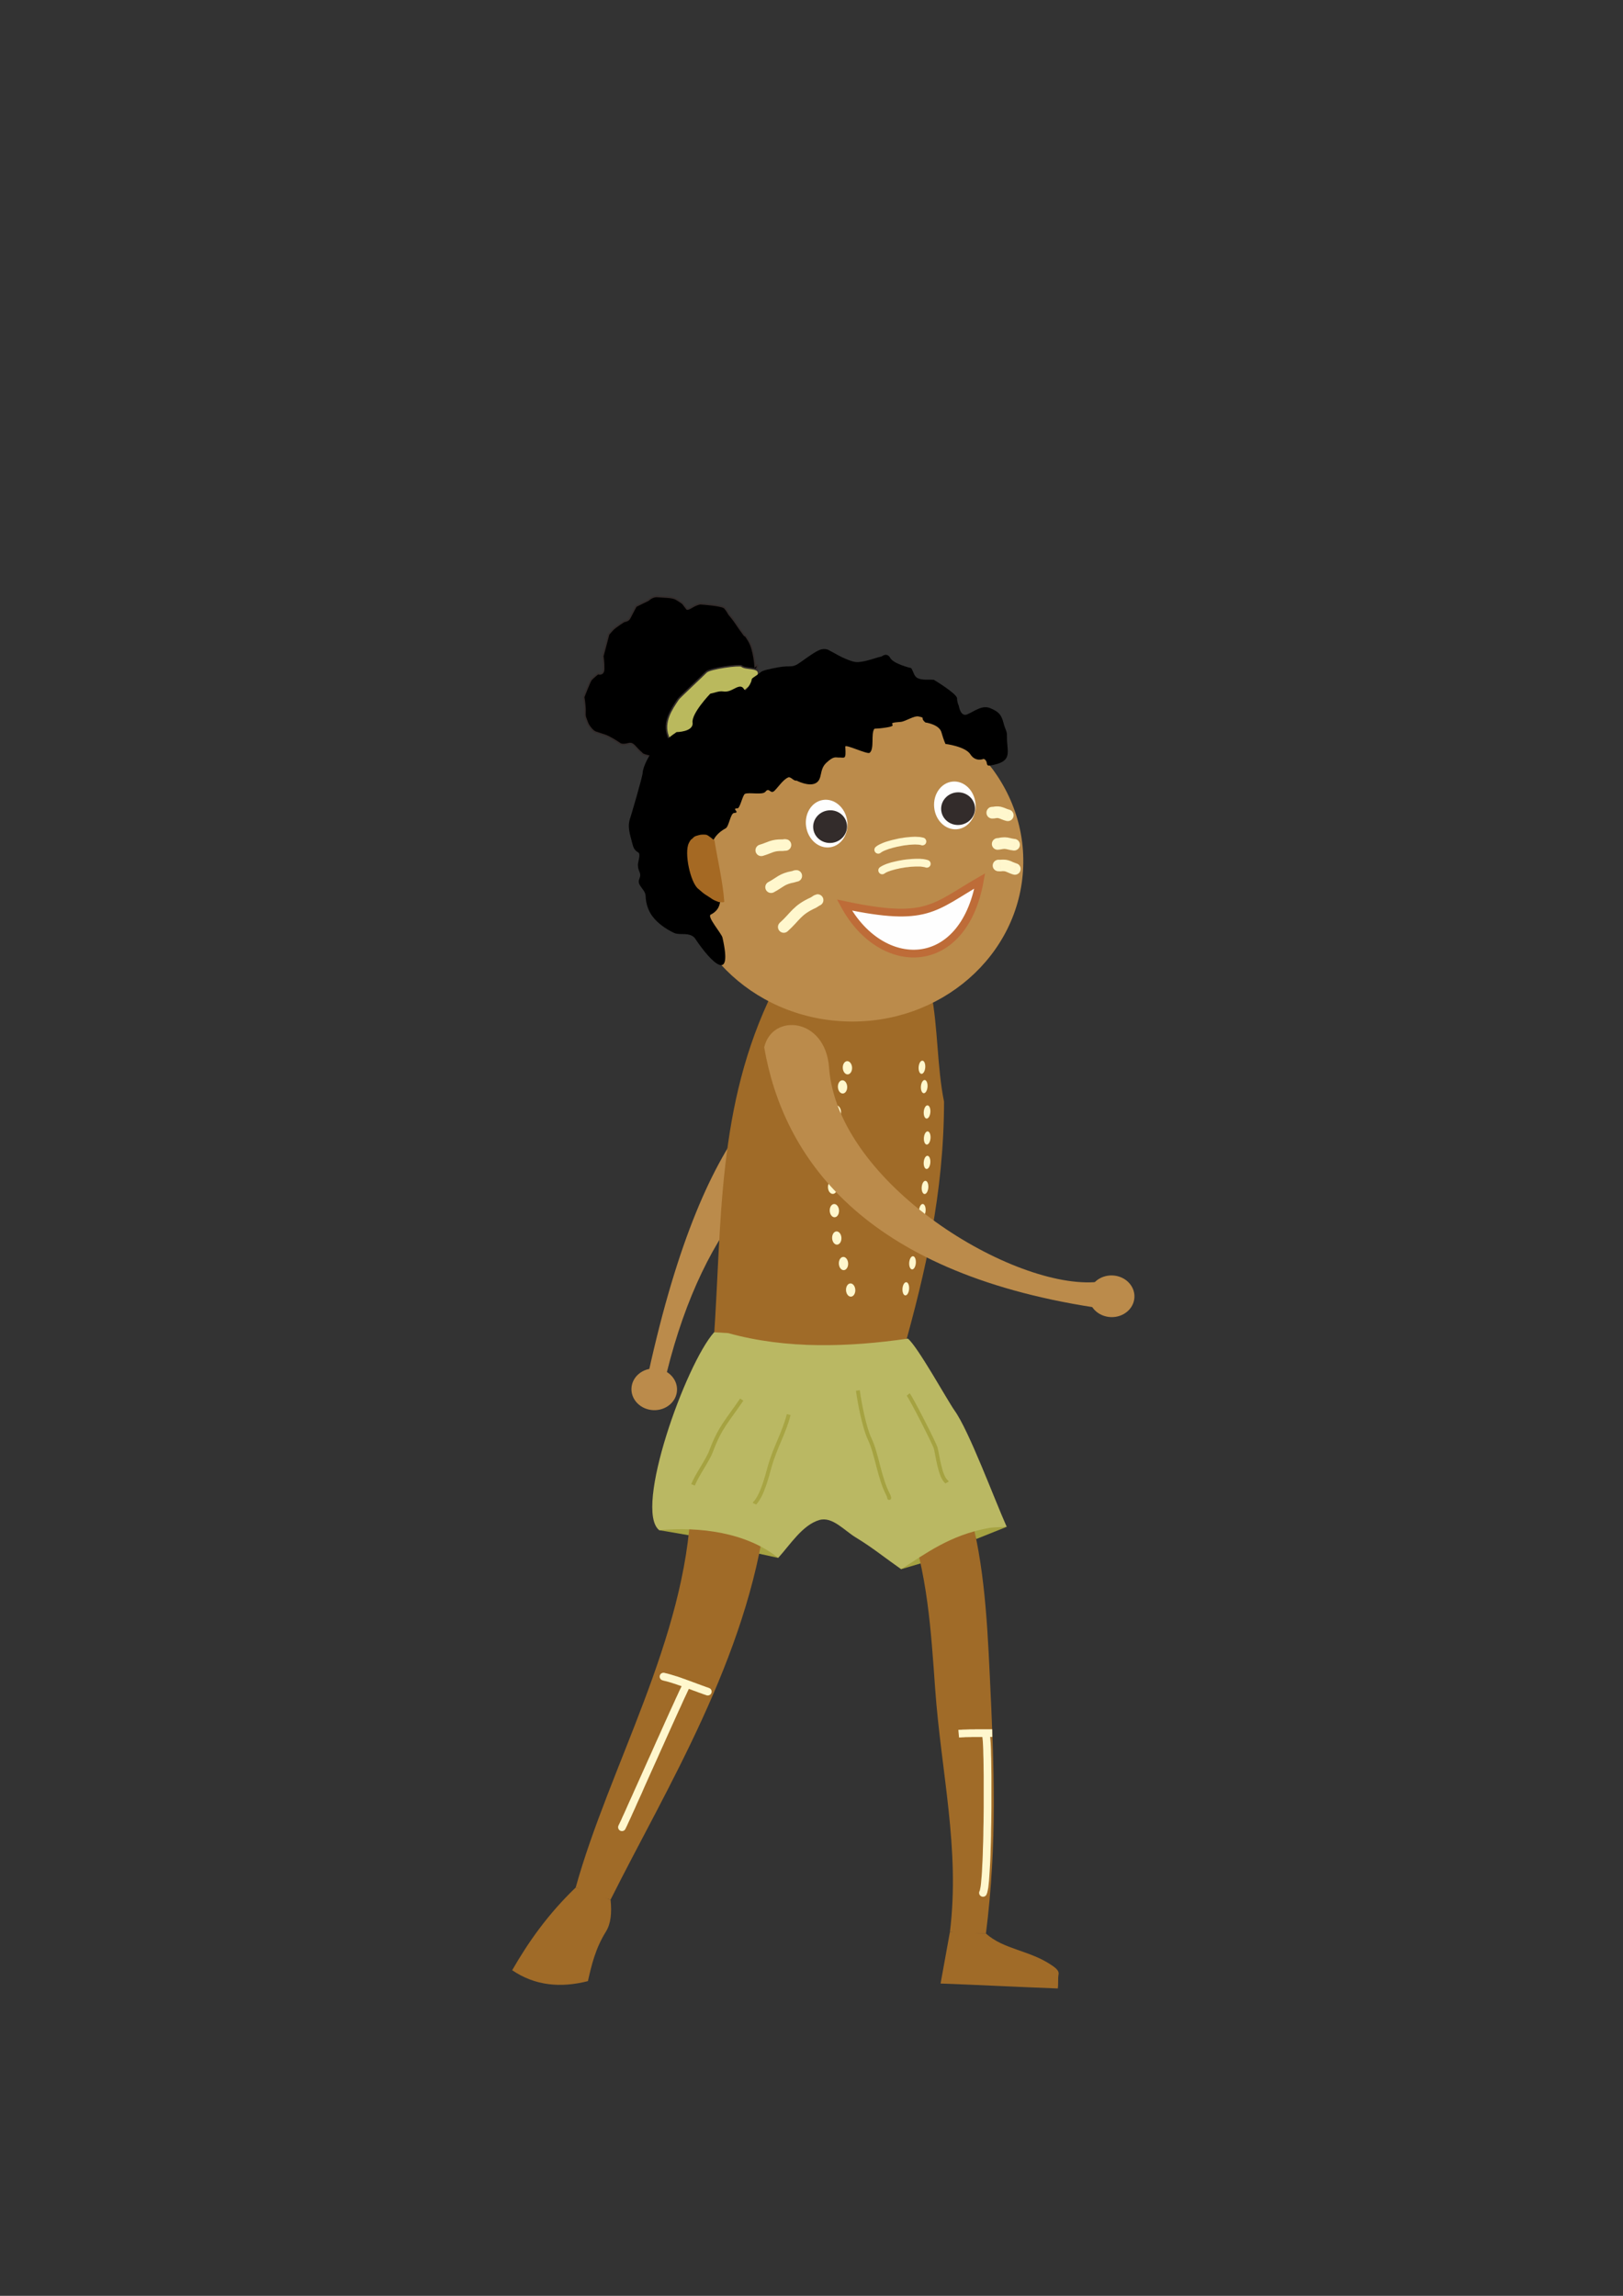 <?xml version="1.0" encoding="UTF-8"?>
<!DOCTYPE svg PUBLIC "-//W3C//DTD SVG 1.1//EN" "http://www.w3.org/Graphics/SVG/1.1/DTD/svg11.dtd">
<!-- Creator: CorelDRAW X8 -->
<svg xmlns="http://www.w3.org/2000/svg" xml:space="preserve" width="210mm" height="297mm" version="1.1" style="shape-rendering:geometricPrecision; text-rendering:geometricPrecision; image-rendering:optimizeQuality; fill-rule:evenodd; clip-rule:evenodd"
viewBox="0 0 21000 29700"
 xmlns:xlink="http://www.w3.org/1999/xlink">
 <rect x="0" y="0" width="21000" height="29700" fill="#333333" stroke="none"/>
 <defs>
  <style type="text/css">
   <![CDATA[
    .str0 {stroke:#BE6C38;stroke-width:100}
    .str14 {stroke:#BE6C38;stroke-width:100}
    .str4 {stroke:#A5A241;stroke-width:50.01}
    .str3 {stroke:#A5A241;stroke-width:50.01}
    .str1 {stroke:#A5A241;stroke-width:50.01}
    .str2 {stroke:#A7A443;stroke-width:50.01}
    .str18 {stroke:#A5A241;stroke-width:50.01}
    .str15 {stroke:#A5A241;stroke-width:50.01}
    .str16 {stroke:#A7A443;stroke-width:50.01}
    .str17 {stroke:#A5A241;stroke-width:50.01}
    .str13 {stroke:#332C2B;stroke-width:20}
    .str12 {stroke:#332C2B;stroke-width:20}
    .str11 {stroke:#7A6145;stroke-width:200;stroke-linecap:round}
    .str22 {stroke:#7A6145;stroke-width:200;stroke-linecap:round}
    .str5 {stroke:#FFF7CD;stroke-width:150;stroke-linecap:round}
    .str8 {stroke:#FFF7CD;stroke-width:150;stroke-linecap:round}
    .str19 {stroke:#FFF7CD;stroke-width:150;stroke-linecap:round}
    .str6 {stroke:#FFF7CD;stroke-width:150;stroke-linecap:round}
    .str9 {stroke:#FFF7CD;stroke-width:150;stroke-linecap:round}
    .str7 {stroke:#FFF7CD;stroke-width:150;stroke-linecap:round}
    .str10 {stroke:#FFF7CD;stroke-width:150;stroke-linecap:round}
    .str20 {stroke:#FFF7CD;stroke-width:150;stroke-linecap:round}
    .str21 {stroke:#FFF7CD;stroke-width:150;stroke-linecap:round}
    .fil8 {fill:none}
    .fil6 {fill:#FEFEFE}
    .fil9 {fill:#332C2B}
    .fil11 {fill:#FFF7CD}
    .fil2 {fill:black}
    .fil3 {fill:#A06B28}
    .fil12 {fill:#A06B28}
    .fil4 {fill:#A56923}
    .fil1 {fill:#A6A342}
    .fil7 {fill:#BAB863}
    .fil5 {fill:#BAB95D}
    .fil0 {fill:#BB8B4B}
    .fil10 {fill:#FFF7CD;fill-rule:nonzero}
   ]]>
  </style>
 </defs>
 <g id="图层_x0020_1">
  <path class="fil0" d="M11148 13417c-963,381 -2004,922 -2757,4340 79,37 158,-37 236,0 246,-989 611,-1714 1061,-2251 329,-392 704,-683 1111,-902l349 -1187z"/>
  <polygon class="fil1" points="-13987,18278 -14353,18450 -14447,18261 "/>
  <polygon class="fil1" points="-15332,18876 -14919,18736 -14996,18516 "/>
  <path class="fil2" d="M-17164 7185c-55,-47 -109,-94 -164,-141 0,0 -97,-189 -93,-219 5,-31 0,-18 9,-84 9,-66 26,-105 -13,-136 -40,-31 -71,-62 -71,-97 0,-35 -13,-163 -31,-211 -18,-48 -31,-88 -44,-123 -13,-35 9,-127 40,-171 31,-44 22,-53 84,-97 62,-44 141,-132 141,-132 0,0 208,-61 234,-61 27,0 120,22 120,22 0,0 22,74 93,22 70,-53 124,-110 124,-110 89,-38 179,-77 269,-115 0,0 14,0 71,5 57,4 186,53 186,53 0,0 35,39 75,30 40,-8 172,-30 172,-30 53,26 106,52 160,79 0,0 75,8 110,66 35,57 111,149 119,206 9,57 9,106 9,106 -7,27 -14,55 -22,83 0,0 -13,13 58,40 70,26 124,74 110,74 0,0 150,220 141,268 -9,49 -31,93 -31,93 0,0 -17,88 -39,149 -22,62 -44,145 -53,172 -9,26 22,-18 -26,101 -49,118 -207,259 -207,259 0,0 110,18 -79,44 -189,26 -220,9 -339,4 -118,-4 -215,-39 -382,-52 -167,-14 -233,-22 -365,-22 -132,0 -132,-5 -193,-5 -62,0 -62,9 -106,0 -44,-9 -67,-70 -67,-70z"/>
  <path class="fil3" d="M-17747 11369c-402,1519 -220,3112 -117,4641 821,9 1641,18 2461,27 241,-1005 446,-2033 405,-3226 -109,-452 -112,-960 -220,-1411 -808,-30 -1721,-2 -2529,-31z"/>
  <path class="fil4" d="M-18524 9555c0,0 -85,-69 -109,-71 -24,-3 -70,0 -88,6 -17,7 -61,13 -81,40 -20,26 -24,8 -53,72 -57,127 40,507 143,585 18,13 73,59 97,72 24,13 72,42 92,55 20,13 89,35 89,35 21,-4 67,9 65,-13 -30,-264 -103,-521 -155,-781z"/>
  <ellipse class="fil0" cx="-16308" cy="9736" rx="2224" ry="2083"/>
  <path class="fil5" d="M-17221 7086c-25,-123 128,-215 187,-325 93,-171 296,-194 447,-212 31,-3 449,42 503,45 65,3 359,263 358,294 -2,70 132,170 77,224 -24,24 -59,33 -88,49 0,0 -356,-62 -453,-49 -97,14 -765,40 -765,40 -88,-22 -248,24 -266,-66z"/>
  <path class="fil2" d="M-18567 9477c-50,-47 -127,-64 -166,-119 -65,-93 -120,-200 -138,-312 -14,-92 3,-192 46,-275 41,-78 124,-127 193,-183 73,-58 189,-73 230,-156 22,-42 -75,-60 -101,-101 -28,-44 -68,-96 -55,-146 33,-127 85,-262 184,-348 130,-114 211,-83 211,-83 65,3 129,6 194,8 0,0 2,-179 16,-201 47,-78 194,-202 256,-220 61,-18 220,-35 220,-35 33,0 65,0 97,0 0,0 115,-106 159,-220 44,-114 380,-220 380,-220 53,18 113,20 158,53 59,43 69,162 142,167 139,9 52,9 176,-62 124,-70 44,-70 141,-79 97,-8 88,-26 185,0 98,27 177,53 230,79 53,27 70,44 132,44 62,0 256,-35 344,-26 89,9 115,70 115,70 44,65 82,134 132,194 36,43 73,91 124,114 94,43 200,53 300,79 0,0 88,-17 88,70 0,88 177,247 177,247 3,49 -20,108 8,149 41,59 118,82 177,123 0,0 176,299 149,352 -26,52 -26,96 -26,96 0,0 -53,141 44,150 97,9 229,-18 299,70 70,88 88,141 61,246 -26,106 -8,115 -44,176 -35,62 -44,79 -61,141 -18,61 -18,88 -18,88 -55,3 -114,27 -167,8 -63,-22 -106,-81 -160,-122 0,0 -112,-9 -121,-133 -9,-123 -220,-272 -220,-272 0,0 3,-55 27,-158 23,-104 -123,-211 -123,-211 -36,-94 -101,-110 -176,-176 -47,-41 -58,-53 -115,-79 -33,-16 34,-100 -1,-112 -53,-18 -104,78 -157,59 -53,-19 -53,-101 -88,-145 -49,-63 -89,-150 -165,-174 -43,-14 -59,69 -98,91 -72,39 -148,75 -229,88 -36,5 -70,-24 -105,-36 0,0 -123,71 -132,132 -9,62 -27,106 -27,106 0,0 53,8 -79,35 -132,26 -88,26 -193,26 -106,0 -229,-17 -229,-17 -35,-6 -70,-15 -105,-18 -70,-6 -144,-30 -211,-9 -81,25 -59,-2 -136,31 -55,24 -187,-97 -246,-101 -33,-2 -218,-15 -247,-31 -76,-43 5,130 -74,92 -45,-21 -92,-43 -141,-43 -38,0 -67,41 -105,43 -45,4 -91,-7 -132,-26 -22,-10 -23,-53 -47,-55 -45,-4 -97,6 -129,38 -42,41 -49,107 -75,161 -30,64 -50,134 -92,190 -32,43 -92,58 -125,100 -36,45 -51,103 -77,155 -30,59 -63,115 -89,175 -23,55 -44,110 -57,167 -66,280 -70,369 -70,369 -14,-26 -22,-58 -43,-78z"/>
  <path class="fil6 str0" d="M-17606 9680c742,1514 2103,1314 2674,15 -887,262 -1779,249 -2674,-15z"/>
  <path class="fil0" d="M-17747 11369c-2360,-56 -3663,-1135 -2811,-4074l-315 -125c-142,449 -730,2501 -58,3615 699,1160 1988,1360 3011,1432l173 -848z"/>
  <path class="fil0" d="M-15191 11538c1177,537 2422,1245 2647,4740 -111,24 -198,-63 -309,-39 -176,-1759 -1029,-2775 -2176,-3446l-162 -1255z"/>
  <polygon class="fil1" points="-18479,18485 -17987,18551 -17869,18354 -18405,18294 "/>
  <path class="fil1" d="M-16928 18788l-358 -65c0,0 41,-262 59,-268 18,-7 299,333 299,333z"/>
  <path class="fil3" d="M-18081 18148c-100,1653 -314,3287 -624,4905 152,47 304,94 457,141 618,-1556 900,-3238 1143,-4982 -358,-23 -619,-40 -976,-64z"/>
  <path class="fil3" d="M-14539 17920c264,685 729,1325 791,2057 101,1190 -211,2379 -316,3568 -212,4 -259,21 -466,-3 93,-1078 231,-2155 114,-3231 -82,-755 -574,-1407 -861,-2110 246,-94 492,-187 738,-281z"/>
  <path class="fil3" d="M-18705 23053c-348,360 -587,728 -783,1099 304,191 635,208 985,105 41,-213 81,-425 211,-650 58,-101 68,-242 44,-413 -153,-47 -305,-94 -457,-141z"/>
  <path class="fil3" d="M-14530 23542c4,4 462,0 466,3 235,199 577,195 871,382 63,40 92,71 87,109 -8,64 4,122 -2,186 -493,0 -1027,-9 -1519,-9 32,-223 64,-447 97,-671z"/>
  <ellipse class="fil0" cx="-12680" cy="16406" rx="294" ry="270"/>
  <path class="fil7" d="M-17679 15905c-61,-2 -122,-3 -183,-5 -354,426 -959,2331 -617,2585 520,-65 1126,-14 1551,303 147,-173 300,-438 515,-510 166,-56 329,126 483,211 208,115 399,258 598,387 314,-218 612,-461 1099,-572 80,-18 164,-17 246,-26 -177,-361 -532,-1224 -730,-1481 -97,-126 -508,-812 -637,-905 -759,137 -1566,194 -2325,13z"/>
  <path class="fil8 str1" d="M-17474 16758c-169,274 -267,367 -369,676 -41,124 -175,319 -220,449"/>
  <path class="fil8 str2" d="M-16859 16930c-51,237 -160,427 -221,681 -32,132 -83,373 -175,479l-4 9"/>
  <path class="fil8 str3" d="M-15976 16585c28,165 101,479 174,617 104,199 143,504 269,721 9,15 23,74 10,29"/>
  <path class="fil8 str4" d="M-15324 16613c43,47 361,618 381,681 26,84 69,368 160,432l4 8"/>
  <path class="fil8 str5" d="M-18239 10480c148,-144 159,-224 372,-330 11,-6 44,-33 53,-34"/>
  <path class="fil8 str6" d="M-18412 9861c114,-66 133,-114 282,-146 7,-2 32,-13 38,-13"/>
  <path class="fil8 str7" d="M-18394 9313c112,-37 138,-75 275,-76 6,0 30,-6 35,-4"/>
  <path class="fil8 str8" d="M-14409 10537c-148,-144 -159,-225 -372,-331 -11,-5 -44,-32 -53,-34"/>
  <path class="fil8 str9" d="M-14236 9917c-114,-65 -133,-113 -282,-145 -7,-2 -32,-13 -38,-13"/>
  <path class="fil8 str10" d="M-14254 9369c-112,-36 -138,-75 -275,-76 -6,0 -30,-5 -35,-4"/>
  <g id="_2149569003856">
   <ellipse class="fil6" cx="-17255" cy="8874" rx="268" ry="310"/>
   <ellipse class="fil9" cx="-17217" cy="8920" rx="220" ry="211"/>
  </g>
  <path class="fil4" d="M-14121 9358c0,0 178,-81 205,-4 8,23 53,46 70,53 18,6 62,13 81,39 20,27 25,9 53,73 57,127 -39,507 -143,584 -17,13 -72,60 -96,73 -25,13 -73,42 -93,55 -19,13 -88,35 -88,35 -22,-5 -68,9 -65,-13 29,-264 24,-635 76,-895z"/>
  <g id="_2149568999344">
   <ellipse class="fil6" cx="-15553" cy="8867" rx="268" ry="310"/>
   <ellipse class="fil9" cx="-15515" cy="8912" rx="220" ry="211"/>
  </g>
  <g>
   <path class="fil10" d="M-16620 9298c-26,11 -55,0 -67,-25 -11,-25 0,-55 25,-66l42 91zm692 -80l-42 90 -11 -4 -12 -4 -14 -4 -16 -5 -18 -4 -19 -3 -21 -4 -21 -3 -23 -3 -23 -2 -24 -3 -25 -1 -25 -2 -25 -1 -26 -1 -26 -1 -25 0 -26 0 -25 1 -25 0 -25 2 -23 1 -23 2 -23 2 -21 2 -20 3 -18 3 -18 4 -15 3 -14 4 -11 4 -9 4 -42 -91 16 -7 17 -6 18 -5 20 -4 20 -4 21 -4 23 -3 23 -2 24 -3 25 -2 25 -1 26 -1 26 -1 27 -1 27 0 27 0 27 1 27 1 27 1 26 2 26 2 26 2 25 3 24 3 24 3 23 4 21 4 21 5 20 5 18 6 18 6 16 7zm0 0c25,12 36,41 24,66 -11,25 -41,36 -66,24l42 -90z"/>
  </g>
  <g>
   <path class="fil10" d="M-16618 9521c-25,11 -55,0 -66,-25 -12,-25 0,-55 25,-66l41 91zm693 -80l-43 91 -10 -5 -12 -4 -15 -4 -16 -4 -17 -4 -20 -4 -20 -4 -21 -3 -23 -3 -23 -2 -24 -2 -25 -2 -25 -2 -25 -1 -26 -1 -26 0 -26 -1 -25 0 -26 1 -24 1 -25 1 -24 1 -23 2 -22 2 -21 3 -20 2 -19 4 -17 3 -15 4 -14 3 -12 4 -9 4 -41 -91 16 -7 17 -5 18 -5 19 -5 21 -4 21 -3 22 -3 23 -3 24 -3 25 -1 26 -2 26 -1 26 -1 27 -1 27 0 27 1 27 0 27 1 27 1 26 2 26 2 26 2 25 3 24 3 24 4 22 4 22 4 21 4 19 5 19 6 17 6 17 7zm0 0c25,12 36,42 24,67 -12,25 -42,35 -67,24l43 -91z"/>
  </g>
  <ellipse class="fil11" cx="-17496" cy="12535" rx="79" ry="86"/>
  <g>
   <path class="fil10" d="M-18229 20504c-27,-2 -48,-26 -46,-53 1,-28 25,-49 53,-47l-7 100zm632 -12l-26 96 -18 -4 -19 -5 -19 -4 -18 -5 -19 -4 -19 -4 -19 -3 -19 -4 -19 -3 -19 -4 -19 -3 -19 -3 -19 -3 -19 -2 -19 -3 -19 -2 -20 -3 -19 -2 -19 -2 -19 -2 -19 -2 -19 -2 -19 -2 -19 -2 -19 -1 -19 -2 -19 -1 -19 -2 -19 -1 -18 -1 -19 -2 -19 -1 7 -100 19 2 19 1 19 1 19 2 19 1 19 2 19 1 20 2 19 2 20 1 19 2 20 2 19 2 20 3 20 2 19 2 20 3 20 3 20 2 19 3 20 3 20 4 20 3 20 4 19 3 20 4 20 4 20 5 19 4 20 5 20 5 19 5zm0 0c27,7 43,34 36,61 -7,27 -35,42 -62,35l26 -96z"/>
  </g>
  <g>
   <path class="fil10" d="M-17918 20464c13,-24 43,-34 68,-20 24,13 33,43 20,68l-88 -48zm-381 2051l-91 -42 4 -11 7 -23 9 -33 11 -41 12 -48 13 -55 14 -62 16 -67 16 -71 17 -76 18 -80 18 -83 19 -85 19 -87 19 -88 20 -89 19 -89 20 -88 19 -87 19 -85 18 -82 18 -79 17 -76 16 -72 16 -66 14 -61 13 -55 13 -48 11 -41 9 -34 9 -26 9 -21 88 48 -3 7 -7 22 -9 31 -11 39 -12 47 -13 55 -14 60 -15 66 -17 71 -17 76 -18 79 -18 82 -19 85 -19 87 -19 88 -19 88 -20 89 -19 88 -19 87 -19 86 -18 83 -18 79 -17 77 -17 72 -15 67 -15 62 -13 56 -12 49 -11 42 -10 35 -8 27 -8 21zm0 0c-12,26 -42,36 -67,25 -25,-12 -36,-42 -24,-67l91 42z"/>
  </g>
  <g>
   <path class="fil10" d="M-13872 20962c11,-25 40,-37 66,-26 25,11 37,41 26,66l-92 -40zm-202 2077l-94 -35 3 -11 5 -24 6 -33 7 -41 8 -50 8 -56 9 -62 10 -68 10 -73 10 -78 11 -81 11 -84 12 -86 11 -89 12 -89 11 -90 12 -90 12 -90 11 -88 11 -86 12 -84 10 -80 11 -77 10 -73 10 -67 9 -62 8 -56 8 -49 8 -42 6 -34 7 -27 7 -22 92 40 -3 8 -5 22 -6 31 -7 41 -8 48 -8 55 -9 61 -10 67 -10 72 -11 77 -10 81 -11 83 -12 86 -11 88 -12 90 -12 90 -11 90 -12 89 -11 89 -12 86 -11 85 -10 81 -11 77 -10 73 -10 69 -9 63 -8 56 -8 51 -7 43 -7 35 -6 28 -6 22zm0 0c-10,26 -38,39 -64,30 -26,-10 -40,-39 -30,-65l94 35z"/>
  </g>
  <g>
   <polygon class="fil10" points="-13746,20882 -13748,20982 -13760,20981 -13772,20981 -13784,20981 -13797,20980 -13810,20980 -13823,20979 -13837,20979 -13850,20979 -13864,20978 -13879,20978 -13893,20977 -13907,20977 -13922,20976 -13937,20976 -13951,20975 -13966,20975 -13981,20974 -13995,20974 -14010,20974 -14024,20973 -14039,20973 -14053,20973 -14067,20973 -14080,20973 -14094,20973 -14107,20973 -14120,20973 -14132,20973 -14145,20973 -14156,20974 -14168,20974 -14178,20975 -14184,20875 -14172,20875 -14160,20874 -14147,20874 -14134,20874 -14121,20873 -14108,20873 -14094,20873 -14080,20873 -14066,20873 -14051,20873 -14037,20874 -14022,20874 -14008,20874 -13993,20875 -13978,20875 -13963,20875 -13948,20876 -13933,20876 -13919,20877 -13904,20877 -13889,20878 -13875,20878 -13861,20879 -13847,20879 -13833,20880 -13820,20880 -13806,20880 -13793,20881 -13781,20881 -13769,20882 -13757,20882 "/>
  </g>
  <ellipse class="fil11" cx="-17393" cy="12777" rx="79" ry="86"/>
  <ellipse class="fil11" cx="-17261" cy="13094" rx="79" ry="86"/>
  <ellipse class="fil11" cx="-17133" cy="13738" rx="79" ry="86"/>
  <ellipse class="fil11" cx="-17191" cy="13425" rx="79" ry="86"/>
  <ellipse class="fil11" cx="-17116" cy="14063" rx="79" ry="86"/>
  <ellipse class="fil11" cx="-17121" cy="14366" rx="79" ry="86"/>
  <ellipse class="fil11" cx="-17132" cy="14722" rx="79" ry="86"/>
  <ellipse class="fil11" cx="-17217" cy="15058" rx="79" ry="86"/>
  <ellipse class="fil11" cx="-17310" cy="15408" rx="79" ry="86"/>
  <ellipse class="fil11" cx="-15484" cy="12524" rx="79" ry="86"/>
  <ellipse class="fil11" cx="-15587" cy="12766" rx="79" ry="86"/>
  <ellipse class="fil11" cx="-15719" cy="13083" rx="79" ry="86"/>
  <ellipse class="fil11" cx="-15847" cy="13727" rx="79" ry="86"/>
  <ellipse class="fil11" cx="-15789" cy="13414" rx="79" ry="86"/>
  <ellipse class="fil11" cx="-15864" cy="14052" rx="79" ry="86"/>
  <ellipse class="fil11" cx="-15859" cy="14355" rx="79" ry="86"/>
  <ellipse class="fil11" cx="-15848" cy="14711" rx="79" ry="86"/>
  <ellipse class="fil11" cx="-15763" cy="15047" rx="79" ry="86"/>
  <ellipse class="fil11" cx="-15670" cy="15397" rx="79" ry="86"/>
  <path class="fil8 str11" d="M-26272 10179l13067 -7203c252,-168 505,-335 757,-503 -229,303 -514,557 -797,812l40 -309"/>
  <ellipse class="fil0" cx="-20573" cy="6998" rx="352" ry="330"/>
  <polygon class="fil1" points="13026,19752 12631,19910 12567,19719 "/>
  <polygon class="fil1" points="11660,20300 12077,20176 12009,19953 "/>
  <path class="fil2 str12" d="M8754 9769c-70,15 -141,29 -211,44 0,0 -209,-39 -231,-61 -21,-23 -14,-11 -60,-58 -47,-48 -68,-86 -116,-73 -49,12 -92,18 -120,-4 -28,-21 -137,-89 -186,-104 -49,-16 -88,-30 -124,-41 -36,-11 -96,-85 -111,-136 -16,-51 -29,-50 -26,-126 4,-75 -17,-192 -17,-192 0,0 78,-202 95,-223 16,-21 90,-81 90,-81 0,0 73,28 74,-60 2,-88 -11,-165 -11,-165 25,-95 50,-189 75,-284 0,0 8,-10 47,-53 38,-43 155,-114 155,-114 0,0 53,-4 70,-41 18,-37 82,-155 82,-155 53,-26 106,-52 160,-78 0,0 53,-54 119,-47 67,7 186,4 237,32 50,28 89,58 89,58 17,23 35,46 52,68 0,0 2,19 67,-21 64,-40 134,-52 126,-42 0,0 266,17 298,53 33,37 55,81 55,81 0,0 58,68 94,123 35,55 87,123 103,146 15,24 -1,-28 64,83 64,111 78,322 78,322 0,0 81,-76 -13,90 -95,165 -128,179 -204,270 -76,91 -163,146 -276,270 -112,124 -160,171 -240,275 -81,104 -85,102 -122,150 -38,49 -31,54 -65,84 -34,29 -97,10 -97,10z"/>
  <path class="fil12" d="M10003 12823c-731,1481 -660,2992 -768,4522 819,38 1639,77 2458,116 277,-995 520,-2016 522,-3209 -92,-455 -77,-963 -168,-1418 -807,-59 -1238,48 -2044,-11z"/>
  <ellipse class="fil0" transform="matrix(1.328 0.048 -0.048 1.328 11017.5 11131.5)" rx="1673" ry="1568"/>
  <path class="fil5 str13" d="M8767 9876c-109,-62 -79,-237 -123,-354 -69,-183 47,-351 132,-477 17,-25 325,-312 362,-351 46,-47 434,-99 457,-78 51,46 215,11 220,88 2,33 -14,65 -21,98 0,0 -279,229 -333,311 -53,82 -470,604 -470,604 -74,53 -144,204 -224,159z"/>
  <path class="fil2" d="M8917 12092c-66,-18 -142,4 -202,-26 -102,-51 -201,-118 -270,-208 -57,-74 -89,-171 -91,-264 -1,-89 -117,-138 -83,-220 36,-86 -14,-88 -17,-181 -2,-47 43,-144 2,-167 -46,-26 -62,-62 -74,-113 -32,-127 -70,-219 -24,-342 6,-16 154,-516 157,-571 4,-90 98,-255 144,-300 46,-45 267,-213 295,-229 0,0 223,-2 207,-123 -15,-121 229,-374 229,-374 55,-10 110,-37 165,-29 72,10 108,-19 174,-50 127,-58 80,112 155,-9 76,-121 6,-83 87,-137 81,-54 65,-65 163,-88 98,-23 180,-38 239,-40 59,-2 83,5 138,-24 54,-30 208,-153 289,-187 82,-35 135,7 135,7 69,35 136,78 208,107 52,21 107,45 163,41 104,-7 201,-49 302,-73 0,0 69,-58 111,20 42,77 272,132 272,132 27,42 35,104 79,127 64,33 143,16 214,24 0,0 297,179 299,238 2,59 23,98 23,98 0,0 21,149 110,110 89,-38 192,-124 296,-80 104,43 144,81 171,187 27,105 47,104 46,175 -5,208 92,330 -221,381 -66,11 -15,-75 -82,-86 0,0 -103,45 -170,-59 -66,-104 -323,-135 -323,-135 0,0 -23,-49 -52,-151 -29,-103 -208,-127 -208,-127 -76,-66 12,-55 -86,-77 -60,-14 -173,66 -235,70 -231,15 7,42 -181,72 -137,22 -153,10 -160,20 -44,68 5,259 -59,308 -30,23 -317,-117 -315,-80 12,179 -8,138 -85,141 -39,1 -63,-23 -159,67 -99,91 -45,213 -138,264 -92,50 -249,-33 -249,-33 -33,12 -75,-55 -107,-41 -65,28 -125,119 -174,169 -58,61 -69,-50 -121,16 -37,47 -211,4 -265,28 -30,14 -64,188 -97,188 -88,-1 45,54 -43,59 -49,3 -66,176 -110,199 -511,279 199,917 -193,1116 -52,26 140,244 152,297 134,588 -131,346 -356,10 -16,-24 -46,-40 -75,-47z"/>
  <path class="fil6 str14" d="M10926 11708c475,879 1534,890 1751,-312 -599,345 -681,539 -1751,312z"/>
  <polygon class="fil1" points="8529,19795 9018,19879 9144,19686 8611,19607 "/>
  <path class="fil1" d="M10069 20154l-356 -78c0,0 51,-259 69,-265 18,-6 287,343 287,343z"/>
  <path class="fil3" d="M8939 19473c-63,1724 -1058,3389 -1490,4945 72,23 132,80 214,109 69,24 160,19 237,49 717,-1433 1769,-3122 2012,-5003 -356,-37 -617,-63 -973,-100z"/>
  <path class="fil3" d="M12488 19374c238,695 283,1549 318,2283 57,1193 100,2171 -49,3356 -212,-4 -260,11 -466,-20 133,-1074 -114,-2066 -191,-3146 -54,-757 -99,-1506 -361,-2219 250,-85 499,-169 749,-254z"/>
  <path class="fil3" d="M7449 24418c-361,347 -613,706 -822,1070 296,201 626,231 980,141 48,-211 97,-422 234,-642 62,-99 77,-240 59,-411 -150,-53 -301,-105 -451,-158z"/>
  <path class="fil3" d="M12291 24993c4,4 462,17 466,20 228,208 570,216 856,414 62,42 90,74 84,112 -11,63 -1,122 -10,185 -491,-18 -1025,-46 -1517,-64 41,-222 81,-445 121,-667z"/>
  <ellipse class="fil0" transform="matrix(1.328 0.048 -0.048 1.328 14383.6 16769.4)" rx="222" ry="203"/>
  <path class="fil7" d="M9423 17246c-61,-4 -122,-8 -183,-11 -369,413 -1043,2294 -711,2560 523,-46 1126,27 1540,359 152,-167 315,-427 532,-490 169,-50 325,138 476,228 203,122 388,272 583,408 322,-205 629,-437 1119,-530 81,-16 164,-12 247,-18 -164,-367 -487,-1243 -676,-1506 -92,-130 -478,-830 -603,-929 -764,111 -1573,138 -2324,-71z"/>
  <path class="fil8 str15" d="M9597 18106c-180,267 -281,357 -394,662 -45,123 -186,313 -236,441"/>
  <path class="fil8 str16" d="M10205 18300c-59,235 -175,421 -246,673 -36,130 -96,370 -192,472l-4 9"/>
  <path class="fil8 str17" d="M11100 17988c22,166 84,482 151,623 97,203 125,509 243,730 9,16 20,75 9,29"/>
  <path class="fil8 str18" d="M11751 18040c41,48 338,631 356,693 23,86 55,372 143,439l4 7"/>
  <path class="fil8 str19" d="M10141 11992c153,-137 167,-218 385,-316 10,-5 45,-31 53,-32"/>
  <path class="fil8 str20" d="M9977 11477c116,-61 137,-108 287,-135 8,-1 33,-12 39,-11"/>
  <path class="fil8 str21" d="M9850 11000c114,-33 141,-70 277,-66 7,0 31,-5 36,-3"/>
  <g>
   <path class="fil10" d="M13110 11313l43 -143c40,12 62,53 50,93 -11,39 -53,62 -93,50zm-176 -189l0 0 10 -2 10 0 10 -1 9 0 10 0 9 0 8 1 9 0 8 1 9 2 7 1 8 2 7 2 7 2 7 2 7 3 6 2 6 2 6 3 5 2 5 2 5 3 5 2 5 2 5 2 5 2 5 2 5 2 5 2 5 1 5 2 6 2 -43 143 -8 -3 -8 -2 -8 -3 -7 -3 -7 -2 -7 -3 -6 -3 -6 -2 -6 -3 -5 -2 -5 -2 -4 -2 -5 -2 -4 -2 -4 -1 -3 -1 -3 -2 -3 -1 -3 0 -3 -1 -3 -1 -3 -1 -3 0 -4 0 -3 -1 -4 0 -4 0 -5 0 -5 0 -6 0 -5 1 -7 1 0 0 -19 -148zm-51 8l11 -5 8 -3 6 -1 4 0 4 -1 3 0 3 0 3 0 2 0 1 0 3 0 1 0 2 0 1 0 1 0 2 1 1 0 1 0 1 0 1 0 1 0 0 0 1 0 0 0 0 0 0 0 0 0 -1 0 0 0 -2 0 -3 0 -4 1 19 148 -4 0 -4 0 -3 0 -2 0 -2 0 -2 0 -1 0 -2 0 -1 0 -2 0 -1 0 0 -1 -2 0 -1 0 0 0 -1 0 -1 0 0 0 -1 0 0 0 0 0 0 0 0 0 0 0 1 0 2 0 2 0 3 0 3 -1 5 -1 7 -2 11 -5 -74 -130zm0 0l74 130c-37,20 -82,7 -103,-28 -20,-36 -7,-82 29,-102z"/>
  </g>
  <g>
   <path class="fil10" d="M13113 11003l18 -150c41,5 70,43 65,84 -5,41 -42,70 -83,66zm-198 -161l0 0 10 -2 9 -2 10 -2 8 -1 9 -1 9 -1 8 0 8 -1 8 0 8 0 8 0 7 1 7 1 7 0 7 1 6 1 6 2 6 1 6 1 5 1 6 1 5 2 5 1 5 1 5 1 5 1 5 1 5 1 6 1 5 1 6 1 6 0 -18 150 -8 -1 -8 -2 -8 -1 -8 -1 -7 -1 -6 -2 -7 -1 -6 -1 -5 -2 -6 -1 -5 -1 -4 -1 -5 -1 -4 -1 -4 -1 -4 -1 -3 0 -4 -1 -3 0 -3 0 -3 -1 -4 0 -3 0 -4 0 -4 0 -4 1 -5 0 -5 1 -5 1 -6 1 -6 1 -6 1 0 0 -35 -146zm-46 12l9 -5 7 -3 4 -1 4 -1 4 -1 2 0 3 0 2 -1 2 0 2 0 1 0 2 0 1 -1 1 0 2 0 1 0 1 0 1 0 1 0 1 0 1 0 0 0 1 0 0 0 1 0 0 0 0 0 -1 0 0 0 -2 0 -1 0 -4 1 35 146 -5 1 -2 1 -3 0 -2 0 -1 1 -3 0 -1 0 -1 0 -1 0 -1 0 -2 0 0 0 -1 0 -1 0 -1 0 -1 0 0 0 -1 0 -1 0 0 0 0 0 0 0 0 0 0 0 1 0 1 0 1 0 2 -1 3 0 4 -1 6 -3 9 -5 -80 -127zm0 0l80 127c-35,23 -82,12 -104,-23 -22,-35 -11,-82 24,-104z"/>
  </g>
  <g>
   <path class="fil10" d="M13022 10620l36 -146c40,10 65,51 55,91 -10,41 -51,65 -91,55zm-179 -181l0 0 9 -2 9 -2 10 -1 9 -1 9 -1 9 0 8 0 9 0 8 1 8 1 8 1 8 1 7 2 7 2 7 2 7 2 6 2 6 2 5 2 6 2 5 2 5 2 5 2 5 2 5 2 5 2 5 2 4 1 5 2 5 2 6 1 5 2 -36 146 -9 -2 -8 -3 -7 -2 -8 -2 -7 -3 -6 -2 -7 -3 -6 -2 -5 -2 -5 -2 -5 -2 -5 -2 -4 -2 -4 -1 -4 -1 -3 -2 -4 -1 -2 0 -3 -1 -3 -1 -2 0 -3 -1 -2 0 -3 0 -2 0 -3 0 -3 0 -4 0 -4 1 -4 0 -4 1 -6 1 0 0 -34 -147zm-54 18l11 -9 10 -5 8 -2 5 -1 4 -1 4 -1 3 0 2 0 3 -1 2 0 2 0 2 0 1 0 1 0 2 0 1 0 1 0 1 0 1 0 1 0 1 0 0 0 1 0 0 0 0 0 0 0 -1 0 -1 0 0 1 -3 0 -4 0 -4 1 34 147 -5 1 -5 1 -3 0 -2 0 -2 0 -2 1 -2 0 -1 0 -1 -1 -1 0 -2 0 -1 0 -1 0 0 0 -1 0 -1 0 -1 0 0 0 0 0 0 0 0 0 0 0 1 0 1 0 1 0 1 0 3 0 4 -1 4 -1 7 -3 9 -4 11 -8 -99 -114zm0 0l99 114c-31,27 -78,24 -106,-7 -27,-32 -24,-80 7,-107z"/>
  </g>
  <g>
   <ellipse class="fil6" transform="matrix(1.481 -0.231 0.205 1.313 10696 10654.6)" rx="179" ry="233"/>
   <ellipse class="fil9" transform="matrix(1.313 -0.205 0.205 1.313 10740.6 10693.8)" rx="165" ry="159"/>
  </g>
  <g>
   <ellipse class="fil6" transform="matrix(1.493 -0.139 0.123 1.323 12354.5 10419.3)" rx="179" ry="233"/>
   <ellipse class="fil9" transform="matrix(1.323 -0.123 0.123 1.323 12396.6 10461.2)" rx="165" ry="159"/>
  </g>
  <g>
   <path class="fil10" d="M11395 11032c-21,18 -53,14 -70,-7 -18,-21 -14,-53 7,-70l63 77zm556 -194l-31 96 -8 -3 -10 -2 -11 -1 -14 -2 -14 0 -16 -1 -17 0 -18 1 -19 1 -19 1 -20 2 -20 3 -21 2 -21 3 -21 4 -21 4 -21 4 -21 4 -20 5 -20 5 -20 5 -19 6 -19 5 -18 6 -16 6 -16 6 -15 6 -13 6 -12 6 -10 6 -8 5 -7 5 -63 -77 13 -10 14 -9 14 -8 16 -8 16 -7 18 -8 18 -7 19 -7 20 -6 20 -6 21 -6 22 -6 22 -5 22 -5 22 -5 23 -5 22 -4 23 -3 22 -4 23 -3 22 -2 22 -2 21 -2 21 -1 20 -1 20 0 19 1 18 1 17 1 17 3 16 3 16 4zm0 0c26,9 40,37 32,63 -8,27 -37,41 -63,33l31 -96z"/>
  </g>
  <g>
   <path class="fil10" d="M11445 11300c-22,17 -54,12 -70,-10 -17,-22 -13,-53 9,-70l61 80zm564 -172l-34 94 -8 -3 -10 -2 -12 -2 -13 -2 -15 -2 -16 -1 -17 0 -18 0 -18 0 -20 1 -20 1 -20 1 -21 2 -21 3 -22 2 -21 3 -21 4 -21 3 -21 4 -20 5 -20 4 -20 5 -18 5 -18 5 -17 5 -16 6 -15 5 -14 6 -12 5 -10 6 -9 5 -6 4 -61 -80 14 -9 14 -8 15 -8 16 -7 16 -7 18 -7 19 -6 19 -6 20 -6 21 -5 21 -5 22 -5 22 -5 22 -4 23 -4 22 -4 23 -3 23 -3 23 -2 22 -2 22 -2 22 -1 22 -1 21 0 20 0 20 0 19 2 18 1 18 3 16 3 16 4 16 5zm0 0c26,9 39,38 30,64 -10,26 -38,39 -64,30l34 -94z"/>
  </g>
  <g>
   <path class="fil10" d="M8574 21738c-27,-6 -44,-33 -37,-60 6,-27 33,-43 60,-37l-23 97zm600 99l-33 94 -19 -7 -19 -6 -18 -7 -19 -7 -19 -6 -18 -7 -18 -7 -19 -7 -18 -6 -18 -7 -18 -7 -18 -6 -17 -7 -18 -7 -18 -6 -17 -6 -18 -7 -17 -6 -17 -6 -18 -6 -17 -6 -17 -6 -18 -6 -17 -5 -17 -6 -17 -5 -17 -5 -17 -5 -18 -5 -17 -4 -17 -4 -17 -5 23 -97 19 5 18 4 18 5 18 5 18 5 18 6 18 5 18 6 18 5 18 6 17 6 18 6 18 7 18 6 18 6 17 7 18 6 18 7 18 6 18 7 18 7 18 6 18 7 18 7 18 6 18 7 18 7 18 6 19 7 18 7 19 6 18 7zm0 0c27,9 40,37 31,63 -9,26 -37,40 -64,31l33 -94z"/>
  </g>
  <g>
   <path class="fil10" d="M8843 21767c14,-24 45,-32 68,-18 24,14 32,45 18,69l-86 -51zm-751 1894l-89 -46 7 -14 11 -23 15 -31 17 -39 21 -45 23 -51 25 -57 28 -62 30 -66 31 -70 33 -73 34 -76 35 -78 36 -80 36 -81 37 -81 36 -81 36 -81 36 -79 35 -78 34 -76 33 -73 31 -69 30 -65 28 -61 25 -56 24 -51 20 -44 18 -37 15 -31 11 -23 9 -16 86 51 -6 11 -11 21 -14 30 -17 37 -21 44 -23 50 -25 56 -28 60 -30 66 -31 69 -33 73 -34 75 -35 78 -35 79 -37 81 -36 81 -37 82 -36 80 -36 80 -35 78 -34 76 -32 74 -32 70 -30 66 -27 62 -26 56 -23 52 -21 45 -18 39 -14 31 -12 24 -8 17zm0 0c-12,25 -43,34 -67,22 -25,-13 -34,-43 -22,-68l89 46z"/>
  </g>
  <g>
   <path class="fil10" d="M12712 22481c-6,-27 11,-54 38,-60 27,-6 53,11 59,38l-97 22zm50 2033l-86 -53 2 -4 4 -20 6 -30 5 -40 4 -47 5 -54 4 -61 3 -66 4 -71 3 -76 2 -79 3 -82 2 -85 1 -86 2 -88 1 -89 1 -89 0 -88 0 -86 0 -85 0 -83 0 -80 -1 -76 -1 -72 -1 -67 -2 -62 -1 -55 -2 -49 -2 -41 -2 -33 -3 -24 -1 -12 97 -22 4 22 2 28 3 35 2 43 2 49 1 57 2 62 1 67 1 73 1 76 0 80 0 83 0 86 0 87 0 88 -1 89 -1 89 -2 88 -1 87 -2 85 -3 83 -2 80 -3 76 -4 72 -4 67 -4 62 -4 56 -5 49 -5 43 -7 36 -7 30 -11 27zm0 0c-15,23 -46,31 -69,16 -24,-14 -31,-45 -17,-69l86 53z"/>
  </g>
  <g>
   <polygon class="fil10" points="12838,22371 12839,22470 12828,22470 12816,22470 12803,22470 12791,22470 12777,22470 12764,22471 12751,22471 12737,22471 12723,22471 12709,22471 12694,22471 12680,22471 12665,22471 12651,22471 12636,22471 12621,22471 12606,22471 12592,22471 12577,22471 12563,22472 12549,22472 12534,22472 12520,22473 12507,22473 12493,22473 12480,22474 12467,22475 12455,22475 12443,22476 12431,22477 12420,22477 12409,22478 12400,22379 12412,22378 12424,22377 12436,22377 12449,22376 12462,22375 12476,22375 12490,22374 12504,22374 12518,22373 12532,22373 12547,22372 12561,22372 12576,22372 12591,22372 12606,22372 12620,22371 12635,22371 12650,22371 12665,22371 12680,22371 12694,22371 12708,22371 12723,22371 12737,22371 12750,22371 12764,22371 12777,22371 12790,22371 12803,22371 12815,22371 12827,22371 "/>
  </g>
  <g>
   <ellipse class="fil11" transform="matrix(0.535 0.108 -0.107 0.988 11929 13806.5)" rx="79" ry="86"/>
   <ellipse class="fil11" transform="matrix(0.535 0.108 -0.107 0.988 11958.5 14057.2)" rx="79" ry="86"/>
   <ellipse class="fil11" transform="matrix(0.535 0.108 -0.107 0.988 11995.2 14385.1)" rx="79" ry="86"/>
   <ellipse class="fil11" transform="matrix(0.535 0.108 -0.107 0.988 11994.8 15037.4)" rx="79" ry="86"/>
   <ellipse class="fil11" transform="matrix(0.535 0.108 -0.107 0.988 11997.2 14721.5)" rx="79" ry="86"/>
   <ellipse class="fil11" transform="matrix(0.535 0.108 -0.107 0.988 11968.7 15361.1)" rx="79" ry="86"/>
   <ellipse class="fil11" transform="matrix(0.535 0.108 -0.107 0.988 11933.7 15661.1)" rx="79" ry="86"/>
   <ellipse class="fil11" transform="matrix(0.535 0.108 -0.107 0.988 11889.5 16012.7)" rx="79" ry="86"/>
   <ellipse class="fil11" transform="matrix(0.535 0.108 -0.107 0.988 11807.2 16336.5)" rx="79" ry="86"/>
   <ellipse class="fil11" transform="matrix(0.535 0.108 -0.107 0.988 11720.1 16672.7)" rx="79" ry="86"/>
  </g>
  <path class="fil8 str22" d="M23998 14081l14903 703c303,-10 606,-21 909,-32 -354,138 -729,206 -1104,275l195 -243"/>
  <g>
   <ellipse class="fil11" transform="matrix(-0.759 0.061 0.064 0.994 10964.9 13813.3)" rx="79" ry="86"/>
   <ellipse class="fil11" transform="matrix(-0.759 0.061 0.064 0.994 10901.7 14060.7)" rx="79" ry="86"/>
   <ellipse class="fil11" transform="matrix(-0.759 0.061 0.064 0.994 10821.6 14384.3)" rx="79" ry="86"/>
   <ellipse class="fil11" transform="matrix(-0.759 0.061 0.064 0.994 10764.9 15034.5)" rx="79" ry="86"/>
   <ellipse class="fil11" transform="matrix(-0.759 0.061 0.064 0.994 10789.3 14719.4)" rx="79" ry="86"/>
   <ellipse class="fil11" transform="matrix(-0.759 0.061 0.064 0.994 10773.2 15359.4)" rx="79" ry="86"/>
   <ellipse class="fil11" transform="matrix(-0.759 0.061 0.064 0.994 10796 15661.6)" rx="79" ry="86"/>
   <ellipse class="fil11" transform="matrix(-0.759 0.061 0.064 0.994 10827.1 16015.9)" rx="79" ry="86"/>
   <ellipse class="fil11" transform="matrix(-0.759 0.061 0.064 0.994 10914 16345.9)" rx="79" ry="86"/>
   <ellipse class="fil11" transform="matrix(-0.759 0.061 0.064 0.994 11006.7 16688.7)" rx="79" ry="86"/>
  </g>
  <path class="fil4" d="M9245 10874c0,0 -83,-72 -107,-75 -24,-4 -70,-3 -88,3 -17,6 -62,11 -82,37 -21,25 -25,7 -56,70 -61,125 21,508 122,589 17,14 70,62 94,76 23,14 71,45 90,59 19,14 87,38 87,38 22,-4 68,11 66,-11 -20,-265 -84,-524 -126,-786z"/>
  <path class="fil0" d="M9888 13549c245,1417 1269,2900 4262,3363 73,-47 -15,-282 58,-329 -1080,114 -3371,-1263 -3481,-2773 -47,-647 -736,-708 -839,-261z"/>
  <ellipse class="fil0" transform="matrix(1.328 0.048 -0.048 1.328 8465.16 17973.1)" rx="222" ry="203"/>
 </g>
</svg>
